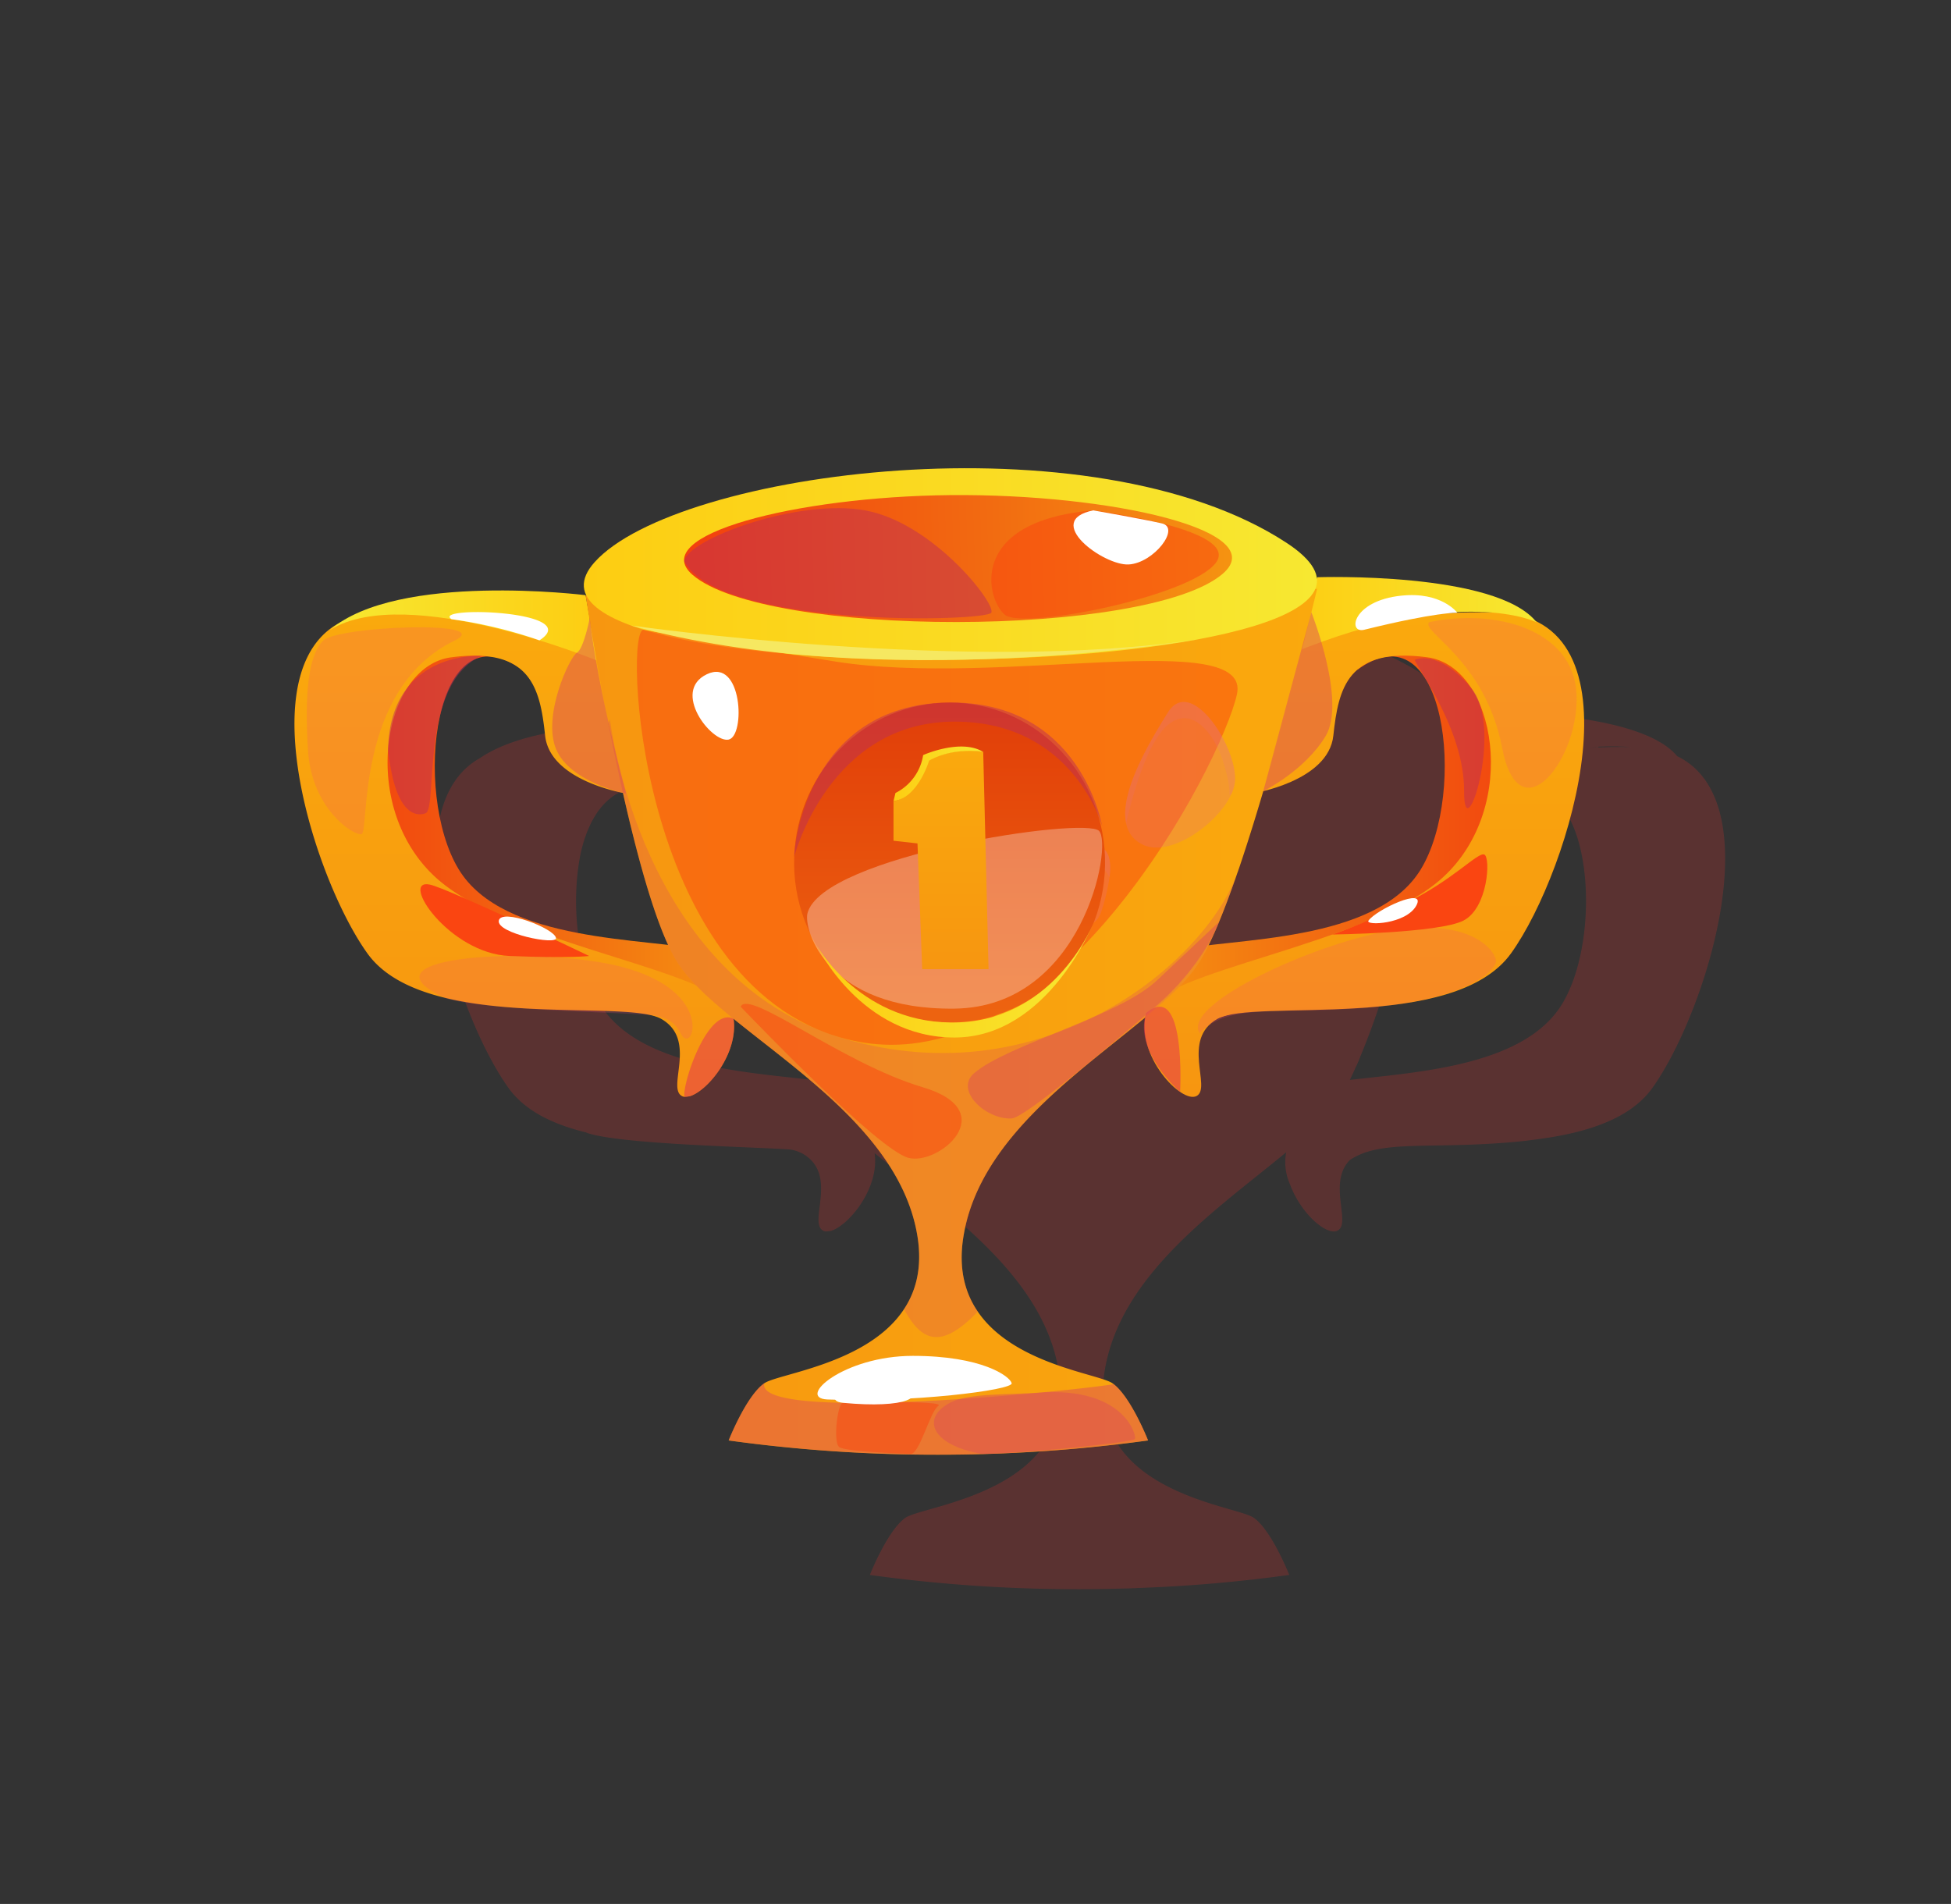 <svg xmlns="http://www.w3.org/2000/svg" xmlns:xlink="http://www.w3.org/1999/xlink" viewBox="0 0 807.73 788.33"><rect x="0" y="0" width="807.73" height="788.33" fill="#333333" stroke="none"/><defs><style>.cls-1{isolation:isolate;}.cls-2{fill:#823230;}.cls-13,.cls-15,.cls-19,.cls-2,.cls-20,.cls-21,.cls-23,.cls-7{mix-blend-mode:multiply;}.cls-14,.cls-15,.cls-19,.cls-2,.cls-20,.cls-21,.cls-23{opacity:0.5;}.cls-3{fill:url(#Áåçûìÿííûé_ãðàäèåíò_557);}.cls-4{fill:url(#Áåçûìÿííûé_ãðàäèåíò_557-2);}.cls-5{fill:url(#Áåçûìÿííûé_ãðàäèåíò_140);}.cls-6{fill:url(#Áåçûìÿííûé_ãðàäèåíò_140-2);}.cls-7{fill:#f54c74;opacity:0.2;}.cls-8{fill:url(#Áåçûìÿííûé_ãðàäèåíò_558);}.cls-9{fill:url(#Áåçûìÿííûé_ãðàäèåíò_554);}.cls-10{fill:url(#Áåçûìÿííûé_ãðàäèåíò_140-3);}.cls-11{fill:url(#Áåçûìÿííûé_ãðàäèåíò_554-2);}.cls-12{fill:url(#Áåçûìÿííûé_ãðàäèåíò_560);}.cls-13,.cls-15{fill:#de5155;}.cls-13,.cls-25{opacity:0.3;}.cls-14,.cls-22{fill:#fa4511;mix-blend-mode:screen;}.cls-16,.cls-17,.cls-25{fill:#fff;}.cls-16,.cls-25{mix-blend-mode:soft-light;}.cls-18{fill:#f6e861;}.cls-20{fill:#e56d8d;}.cls-21{fill:#be2e55;}.cls-23{fill:#e42f55;}.cls-24{fill:url(#Áåçûìÿííûé_ãðàäèåíò_533);}.cls-26{fill:url(#Áåçûìÿííûé_ãðàäèåíò_140-4);}.cls-27{fill:url(#Áåçûìÿííûé_ãðàäèåíò_554-3);}.cls-28{fill:url(#Áåçûìÿííûé_ãðàäèåíò_554-4);}</style><linearGradient id="Áåçûìÿííûé_ãðàäèåíò_557" x1="472.91" y1="345.38" x2="642.13" y2="345.38" gradientUnits="userSpaceOnUse"><stop offset="0" stop-color="#f59311"/><stop offset="0.45" stop-color="#f26a11"/><stop offset="1" stop-color="#f23f0e"/></linearGradient><linearGradient id="Áåçûìÿííûé_ãðàäèåíò_557-2" x1="-9738.17" y1="345.38" x2="-9568.99" y2="345.38" gradientTransform="matrix(-1, 0, 0, 1, -9432.97, 0)" xlink:href="#Áåçûìÿííûé_ãðàäèåíò_557"/><linearGradient id="Áåçûìÿííûé_ãðàäèåíò_140" x1="564.78" y1="454.16" x2="564.78" y2="253.51" gradientUnits="userSpaceOnUse"><stop offset="0" stop-color="#f79610"/><stop offset="1" stop-color="#faa90d"/></linearGradient><linearGradient id="Áåçûìÿííûé_ãðàäèåíò_140-2" x1="212.89" y1="454.13" x2="212.89" y2="253.53" xlink:href="#Áåçûìÿííûé_ãðàäèåíò_140"/><linearGradient id="Áåçûìÿííûé_ãðàäèåíò_558" x1="136.68" y1="259.02" x2="247.3" y2="259.02" gradientUnits="userSpaceOnUse"><stop offset="0" stop-color="#f7e831"/><stop offset="1" stop-color="#fdcd12"/></linearGradient><linearGradient id="Áåçûìÿííûé_ãðàäèåíò_554" x1="535.3" y1="254.61" x2="636.18" y2="254.61" gradientUnits="userSpaceOnUse"><stop offset="0" stop-color="#fdcd12"/><stop offset="1" stop-color="#f7e831"/></linearGradient><linearGradient id="Áåçûìÿííûé_ãðàäèåíò_140-3" x1="242.47" y1="423.02" x2="545.3" y2="423.02" xlink:href="#Áåçûìÿííûé_ãðàäèåíò_140"/><linearGradient id="Áåçûìÿííûé_ãðàäèåíò_554-2" x1="241.7" y1="233.53" x2="545.26" y2="233.53" xlink:href="#Áåçûìÿííûé_ãðàäèåíò_554"/><linearGradient id="Áåçûìÿííûé_ãðàäèåíò_560" x1="80.96" y1="395.5" x2="299.83" y2="395.5" gradientTransform="matrix(1.04, -0.03, 0.03, 1, 186.67, -157.59)" gradientUnits="userSpaceOnUse"><stop offset="0" stop-color="#f23f0e"/><stop offset="0.55" stop-color="#f26a11"/><stop offset="1" stop-color="#f59311"/></linearGradient><linearGradient id="Áåçûìÿííûé_ãðàäèåíò_533" x1="393.13" y1="471" x2="393.13" y2="332.59" gradientTransform="translate(0 -27.23) scale(1 0.96)" gradientUnits="userSpaceOnUse"><stop offset="0.04" stop-color="#ed6310"/><stop offset="1" stop-color="#e13e09"/></linearGradient><linearGradient id="Áåçûìÿííûé_ãðàäèåíò_140-4" x1="389.59" y1="401.28" x2="389.59" y2="310.7" xlink:href="#Áåçûìÿííûé_ãðàäèåíò_140"/><linearGradient id="Áåçûìÿííûé_ãðàäèåíò_554-3" x1="369.92" y1="320.37" x2="407.06" y2="320.37" xlink:href="#Áåçûìÿííûé_ãðàäèåíò_554"/><linearGradient id="Áåçûìÿííûé_ãðàäèåíò_554-4" x1="338.2" y1="405.59" x2="452.96" y2="405.59" xlink:href="#Áåçûìÿííûé_ãðàäèåíò_554"/></defs><g class="cls-1"><g id="Layer_1" data-name="Layer 1"><path class="cls-2" d="M627.11,472.8c3.53-.32,6.76-.72,9.85-1.16,19.68-2.61,37.89-8.25,47.12-21.16,22.12-30.92,49.59-118.34,10.28-137.39-17.19-20.82-90.57-18.32-90.57-18.32l-.15.48c-.48-4.49-4.39-9.4-12.56-14.75-80.43-52.65-252.38-29.77-286.39,8-4.58,5.08-5.45,9.66-3.4,13.77l-.33-.06s0,.24.09.58l-.11-.59s-71.82-9-102.26,11.71c-37,20.59-10,106.08,11.86,136.57,6.82,9.53,18.56,15.1,32.15,18.41l.5.24c14.51,4.77,69.78,5.75,84,6.83l.09,0a17.57,17.57,0,0,1,4.91,1.64c15.14,8.59,2.29,28.41,8.54,31.92a2.79,2.79,0,0,0,1.12.36h.05a19.43,19.43,0,0,0,2-.21h0c7.47-2.13,20.28-17.74,18.2-32.12a.29.29,0,0,1,0-.09c28.5,23.18,69.86,50.31,76.21,90.26,2,12.6-.51,22.36-5.6,30-14.94,22.77-52.14,26.73-57.84,30.7-7.52,5.28-14.74,23.68-14.74,23.68a626.89,626.89,0,0,0,86.56,5.9c6.3,0,12.42-.1,18.32-.28h0c2.11,0,4.57-.13,7.26-.26a611.43,611.43,0,0,0,61.49-5.37s-6.86-17.48-14.18-23.28l-.56-.4c-5.64-3.92-40.87-7.78-55.76-29.69-5.33-7.77-8.08-17.89-5.94-31,6.42-40.17,47.18-67.38,75.18-90.64a22.17,22.17,0,0,0,1.55,13.2c2.75,7.65,8.18,14.32,12.94,17.55l0,0h0c2.72,1.84,5.22,2.57,6.84,1.67,5.66-3.16-4.26-19.72,5-29.18C571.62,471.65,591.66,476,627.11,472.8ZM316.42,384.12c5.49,24.31,12,48.3,18.7,62.88-28.12-3.21-71.35-5.95-86.74-31.31-9.83-16.18-12.29-44.19-7.54-64.3,2.49-9.53,6.8-18.21,14.62-22.77a13.85,13.85,0,0,1,5.59-1c18.56,2.51,21.4,16.82,23.09,32.68C285.93,377.15,310.58,383,316.42,384.12Zm310.45-54.81a30.15,30.15,0,0,1,6.63-1.67c25.38-1.56,30,60.46,13.23,88.05-15.61,25.7-59.81,28.17-87.89,31.45.79-1.62,1.6-3.37,2.41-5.21a42.41,42.41,0,0,0,1.91-4.42h0c2.45-5.89,5-12.59,7.45-19.83.15-.45.3-.86.46-1.27.2-.66.45-1.27.61-1.78,3.33-9.83,6.66-20.52,9.84-31.27h0c8.81-2.19,27.42-8.5,29-23.05,1.17-10.91,2.89-21.1,9.92-27.22,0,0,0,.06-.06.1A34.14,34.14,0,0,1,626.87,329.31Zm48.85-20q-9.27-.15-17.47.33a33.47,33.47,0,0,1,3.57-.21s-.08-.11-.21-.26A113.3,113.3,0,0,1,675.72,309.35Z"/><path class="cls-3" d="M561.85,277.42c36.64-27.07,45.73,50.67,26.39,82.5-18.62,30.65-77.9,28.27-102,33.6S477.93,430,477.93,430l147-47.32,17.23-98.42-52.64-23.44S569.16,265.05,561.85,277.42Z"/><path class="cls-4" d="M216.31,277.42c-36.64-27.07-45.75,50.67-26.42,82.5,18.61,30.65,77.89,28.27,102,33.6,23.95,5.3,8.3,36.45,8.3,36.45l-147-47.32L136,284.23l52.65-23.44S209,265.05,216.31,277.42Z"/><path class="cls-5" d="M530.35,273.56s26.46-21.52,89-20,31,106.6,6.27,141.12C601.91,427.82,519.28,413.2,504,421.86c-15.13,8.57-2.3,28.43-8.55,31.91s-25.53-16.92-20.92-34.29c4.71-17.76,91.75-27.81,122.8-56.17,32.16-29.38,22-87.38-6.41-91.16-33-4.4-36.81,12.85-38.9,32.39-2,19.11-33.56,24-33.56,24Z"/><path class="cls-6" d="M285.47,453.92h-.05a16.85,16.85,0,0,1-2,.21h-.05a2.51,2.51,0,0,1-1.12-.36c-6.25-3.5,6.61-23.33-8.54-31.92-15.3-8.64-98,5.95-121.63-27.14-24.7-34.51-56.11-139.57,6.25-141.1,62.52-1.57,89,19.93,89,19.93l11.89,55s-31.51-4.93-33.54-24c-2.09-19.57-5.9-36.8-38.89-32.37-28.41,3.76-38.57,61.75-6.4,91.13,31.06,28.36,118.07,38.43,122.8,56.16.2.77.35,1.58.51,2.34C305.75,436.19,292.94,451.79,285.47,453.92Z"/><path class="cls-7" d="M496.65,427.78c-7.77-12,49.14-38.2,81.36-42.81,32.4-4.64,41.59,9.64,41.35,13.12S608,413.5,568.62,417C529.42,420.54,509,414.82,496.65,427.78Z"/><path class="cls-7" d="M184.7,413.36c-40.14-17.88,39.48-21.95,73.14-12.92,33.29,8.93,30.5,29,26.65,29.53s-1.63-8.69-15.81-9.77S199.21,418.13,184.7,413.36Z"/><path class="cls-8" d="M136.68,260.79c28-24.11,105.77-14.36,105.77-14.36l4.85,27.13S168.41,241.07,136.68,260.79Z"/><path class="cls-9" d="M545.31,239s74.21-2.53,90.87,18.66c0,0-31.24-15.81-100.88,12.66Z"/><path class="cls-10" d="M545.3,243.75s-16,67.45-32.12,115.13c-.15.51-.41,1.12-.61,1.78-.15.4-.31.81-.46,1.27-5.49,15.91-11,29.38-15.86,36.85C477.5,427.7,407.46,458.25,398.87,512c-2.14,13.16.61,23.28,5.94,31.06,14.9,21.9,50.12,25.76,55.76,29.68.21.15.36.25.56.41,7.32,5.79,14.18,23.27,14.18,23.27a639.35,639.35,0,0,1-87.07,5.9,626.89,626.89,0,0,1-86.56-5.9s7.22-18.4,14.75-23.68c5.69-4,42.89-7.93,57.84-30.7,5.08-7.68,7.57-17.44,5.59-30-8.54-53.72-80.41-84.27-99.17-113.19-10.92-16.78-21.55-62.42-28.87-99.42-5.74-29.13-9.35-52.91-9.35-52.91l147,23.48Z"/><path class="cls-11" d="M246.2,232.73c34-37.77,206-60.65,286.4-8C623.49,284.23,193.46,291.3,246.2,232.73Z"/><path class="cls-12" d="M286.71,238c30.19,26.14,188.14,26.1,219.38-.32,21.17-17.89-46-33.33-112.86-32.68C329.22,205.66,267.72,221.59,286.71,238Z"/><path class="cls-13" d="M512.11,361.93c-5.49,15.91-11,29.38-15.86,36.85C477.5,427.7,407.46,458.25,398.87,512c-2.14,13.16.61,23.28,5.94,31.06-15.7,16.46-23.63,11.74-30.54-1,5.08-7.68,7.57-17.44,5.59-30-8.54-53.72-80.41-84.27-99.17-113.19-10.92-16.78-21.55-62.42-28.87-99.42l.71-1.63s12.41,107.45,97,132.26C433.13,454.43,498.85,398.22,512.11,361.93Z"/><path class="cls-14" d="M306.64,416.8c3.41-7.5,41.83,23.4,75.33,33.35s6.46,32.72-6,29.22S313.7,424.22,306.64,416.8Z"/><path class="cls-15" d="M475.31,596.39a639.35,639.35,0,0,1-87.07,5.9,626.89,626.89,0,0,1-86.56-5.9s7.22-18.4,14.75-23.68c-3.82,16.26,122.79,3.81,144.7.41C468.45,578.91,475.31,596.39,475.31,596.39Z"/><path class="cls-15" d="M406.56,602c-21.94-3.87-25.09-15.45-12.67-21.49,7.47-3.64,23.29-3,36.44-3.9,35-2.49,40.33,17.75,39.55,19.18S424.88,601.75,406.56,602Z"/><path class="cls-14" d="M349,580.83c-2.24-.05-4.17,16.25-1.61,18.27s25.69,2.69,29.53,2.92,8-17.45,11.56-19.93S349,580.83,349,580.83Z"/><path class="cls-16" d="M342.52,579.44c-13-.55,6.74-18.05,35.39-18.05s40.21,8.44,40.93,11.32S376.7,580.89,342.52,579.44Z"/><path class="cls-14" d="M266.67,260.79c-8.65-3.06-3.54,146.14,82.84,169.2S506,315.45,512.11,287.46s-98.44-2.87-165.92-13.5S266.67,260.79,266.67,260.79Z"/><path class="cls-14" d="M452.64,211.32c-52.58,4.49-44.24,37.15-36.53,43.29s77-7.7,87.31-21.65S452.64,211.32,452.64,211.32Z"/><path class="cls-17" d="M452.64,211.32c-21.21,4.26,4.26,23,14.68,22.39s21.56-15.19,13.71-17S452.64,211.32,452.64,211.32Z"/><path class="cls-7" d="M591.7,257.59c-3.85,3.81,23.12,15.36,30.18,52s32.1,4.81,30.82-22.15S619,251.85,591.7,257.59Z"/><path class="cls-7" d="M127.52,310.8c1.49,24.05,18.78,35.26,22.15,34.58s-2.89-60.06,38.52-80.13c17.64-8.55-48.26-6.09-54.42,0S126.07,287.5,127.52,310.8Z"/><path class="cls-17" d="M292.63,279.17c-14.76,7.07,1.93,28.44,9,27.06S307.4,272.11,292.63,279.17Z"/><path class="cls-18" d="M261.35,259s140.25,20.11,234.58,5.71C495.93,264.73,363.89,287.46,261.35,259Z"/><g class="cls-19"><path class="cls-20" d="M511.12,324.68a18.73,18.73,0,0,1-1.39,4.26c-5.75,12.5-25.82,26.43-36.88,20.64a12.12,12.12,0,0,1-6.62-8.66v-.05c-2.75-12.8,9.66-33.65,17.33-45.93C493.48,279.09,513.51,311.35,511.12,324.68Z"/><path class="cls-20" d="M459.35,363.25A82,82,0,0,1,456.08,377c-3.74,12-15.59,3.27-18.9-6.18a13.45,13.45,0,0,1-.91-4.75c0-10.62,10.71-19.94,19.81-15.15C459.22,352.54,460.13,356.85,459.35,363.25Z"/><path class="cls-20" d="M511.12,324.68a18.73,18.73,0,0,1-1.39,4.26l-.83.18s.78-3.83-2.79-14.55-12.8-23.2-23.08-14c-10.1,9.1-16.59,39.41-16.8,40.32-2.75-12.8,9.66-33.65,17.33-45.93C493.48,279.09,513.51,311.35,511.12,324.68Z"/><path class="cls-20" d="M459.35,363.25s-7.49-13.54-14.81-10.49-7.36,18.07-7.36,18.07a13.45,13.45,0,0,1-.91-4.75c0-10.62,10.71-19.94,19.81-15.15C459.22,352.54,460.13,356.85,459.35,363.25Z"/></g><path class="cls-15" d="M523,327.6s17.17-8.42,25.84-22.87-5.92-51.22-5.92-51.22Z"/><path class="cls-15" d="M244.15,255.9s-2.44,12.74-5.36,14.42-14.28,25.86-8.6,39.77,29,18.49,29,18.49S247.62,286.51,244.15,255.9Z"/><path class="cls-21" d="M160.66,310.09c2.46,24.85,10.21,28.51,15.49,26.67s-2.63-54.07,23.36-65.2C199.51,271.56,161.78,269,160.66,310.09Z"/><path class="cls-21" d="M585.74,273.19c.68,3.12,20.54,28.75,20.41,54.41s16.79-26.08,3-42.65S585.74,273.19,585.74,273.19Z"/><path class="cls-22" d="M177.91,366.25c-12.7-2.56,8,28.56,33.06,29.57s32.95,0,32.95,0S185.3,367.74,177.91,366.25Z"/><path class="cls-22" d="M551.6,386.93s44-.55,54.23-5.74,11.35-26.08,8.72-27.35-12.89,10.6-32.8,20.23S551.6,386.93,551.6,386.93Z"/><path class="cls-17" d="M564.78,260.75c-6.92,1.71-5-12,15.37-14.12,16.69-1.77,23.18,7.07,23.18,7.07S594.68,253.36,564.78,260.75Z"/><path class="cls-17" d="M186.94,256.37c-8.7-5.57,55.49-3.55,36.4,8.76A192,192,0,0,0,186.94,256.37Z"/><path class="cls-17" d="M349,580.83c-11.33-1.08,8.68-13.81,22.79-8.12S374.74,583.29,349,580.83Z"/><path class="cls-17" d="M566.55,381.19c-1.53,2.16,15.68,1.55,19.86-6.32S569.81,376.59,566.55,381.19Z"/><path class="cls-17" d="M230.19,388.38c.48,3.13-24.65-1.9-23.68-7.19S229.57,384.39,230.19,388.38Z"/><path class="cls-23" d="M474.5,419.48c16.67-14.13,14.08,32.63,14.08,32.63S469.2,435.44,474.5,419.48Z"/><path class="cls-23" d="M285.47,453.92h-.05a16.85,16.85,0,0,1-2,.21h-.05c-1-5.29,9.65-37.46,20.33-32.33C305.75,436.19,292.94,451.79,285.47,453.92Z"/><path class="cls-21" d="M283.28,232.35c1.21-9,47.12-26.17,75.05-21s54.09,38.55,52.08,42.33S297.47,260.13,283.28,232.35Z"/><path class="cls-15" d="M418.85,463.09c-10.51.61-23.83-11.59-15.58-18.71C417,432.5,463,421,479,405.91l25.64-24.17s-5.91,17.69-26.94,35.66S424.15,462.78,418.85,463.09Z"/><path class="cls-24" d="M457.46,354.7c1.31,37.25-27.47,68.59-64.33,68.59S327.49,392,328.81,354.7c1.25-35.8,30-63.8,64.32-63.8S456.19,318.9,457.46,354.7Z"/><path class="cls-25" d="M334.29,378.19c5.95-23.78,115-40.26,120.74-34.14s-6.8,72.94-59.86,73.57S332.65,384.73,334.29,378.19Z"/><path class="cls-26" d="M369.92,331.66s7.72.47,13.79-16.73c0,0,11.58-6.17,23.35-3.6l2.21,89.95H381.79l-1.94-52.07-9.93-1.1Z"/><path class="cls-27" d="M369.92,331.66l.81-3.33a21.18,21.18,0,0,0,11.46-15.69s15.54-7,24.87-1.31c0,0-11.85-2.24-22.4,3.6C384.66,314.93,380,330.58,369.92,331.66Z"/><path class="cls-21" d="M328.81,354.7s14.41-55.92,66.4-55.92c49.23,0,61.09,43.32,61.09,43.32s-8.7-52.67-64.77-51.2S328.75,348.66,328.81,354.7Z"/><path class="cls-28" d="M338.2,391.64s18.86,33.42,59.07,31.65S453,381.58,453,381.58s-18.81,47.91-57.75,48S338.2,391.64,338.2,391.64Z"/></g></g></svg>